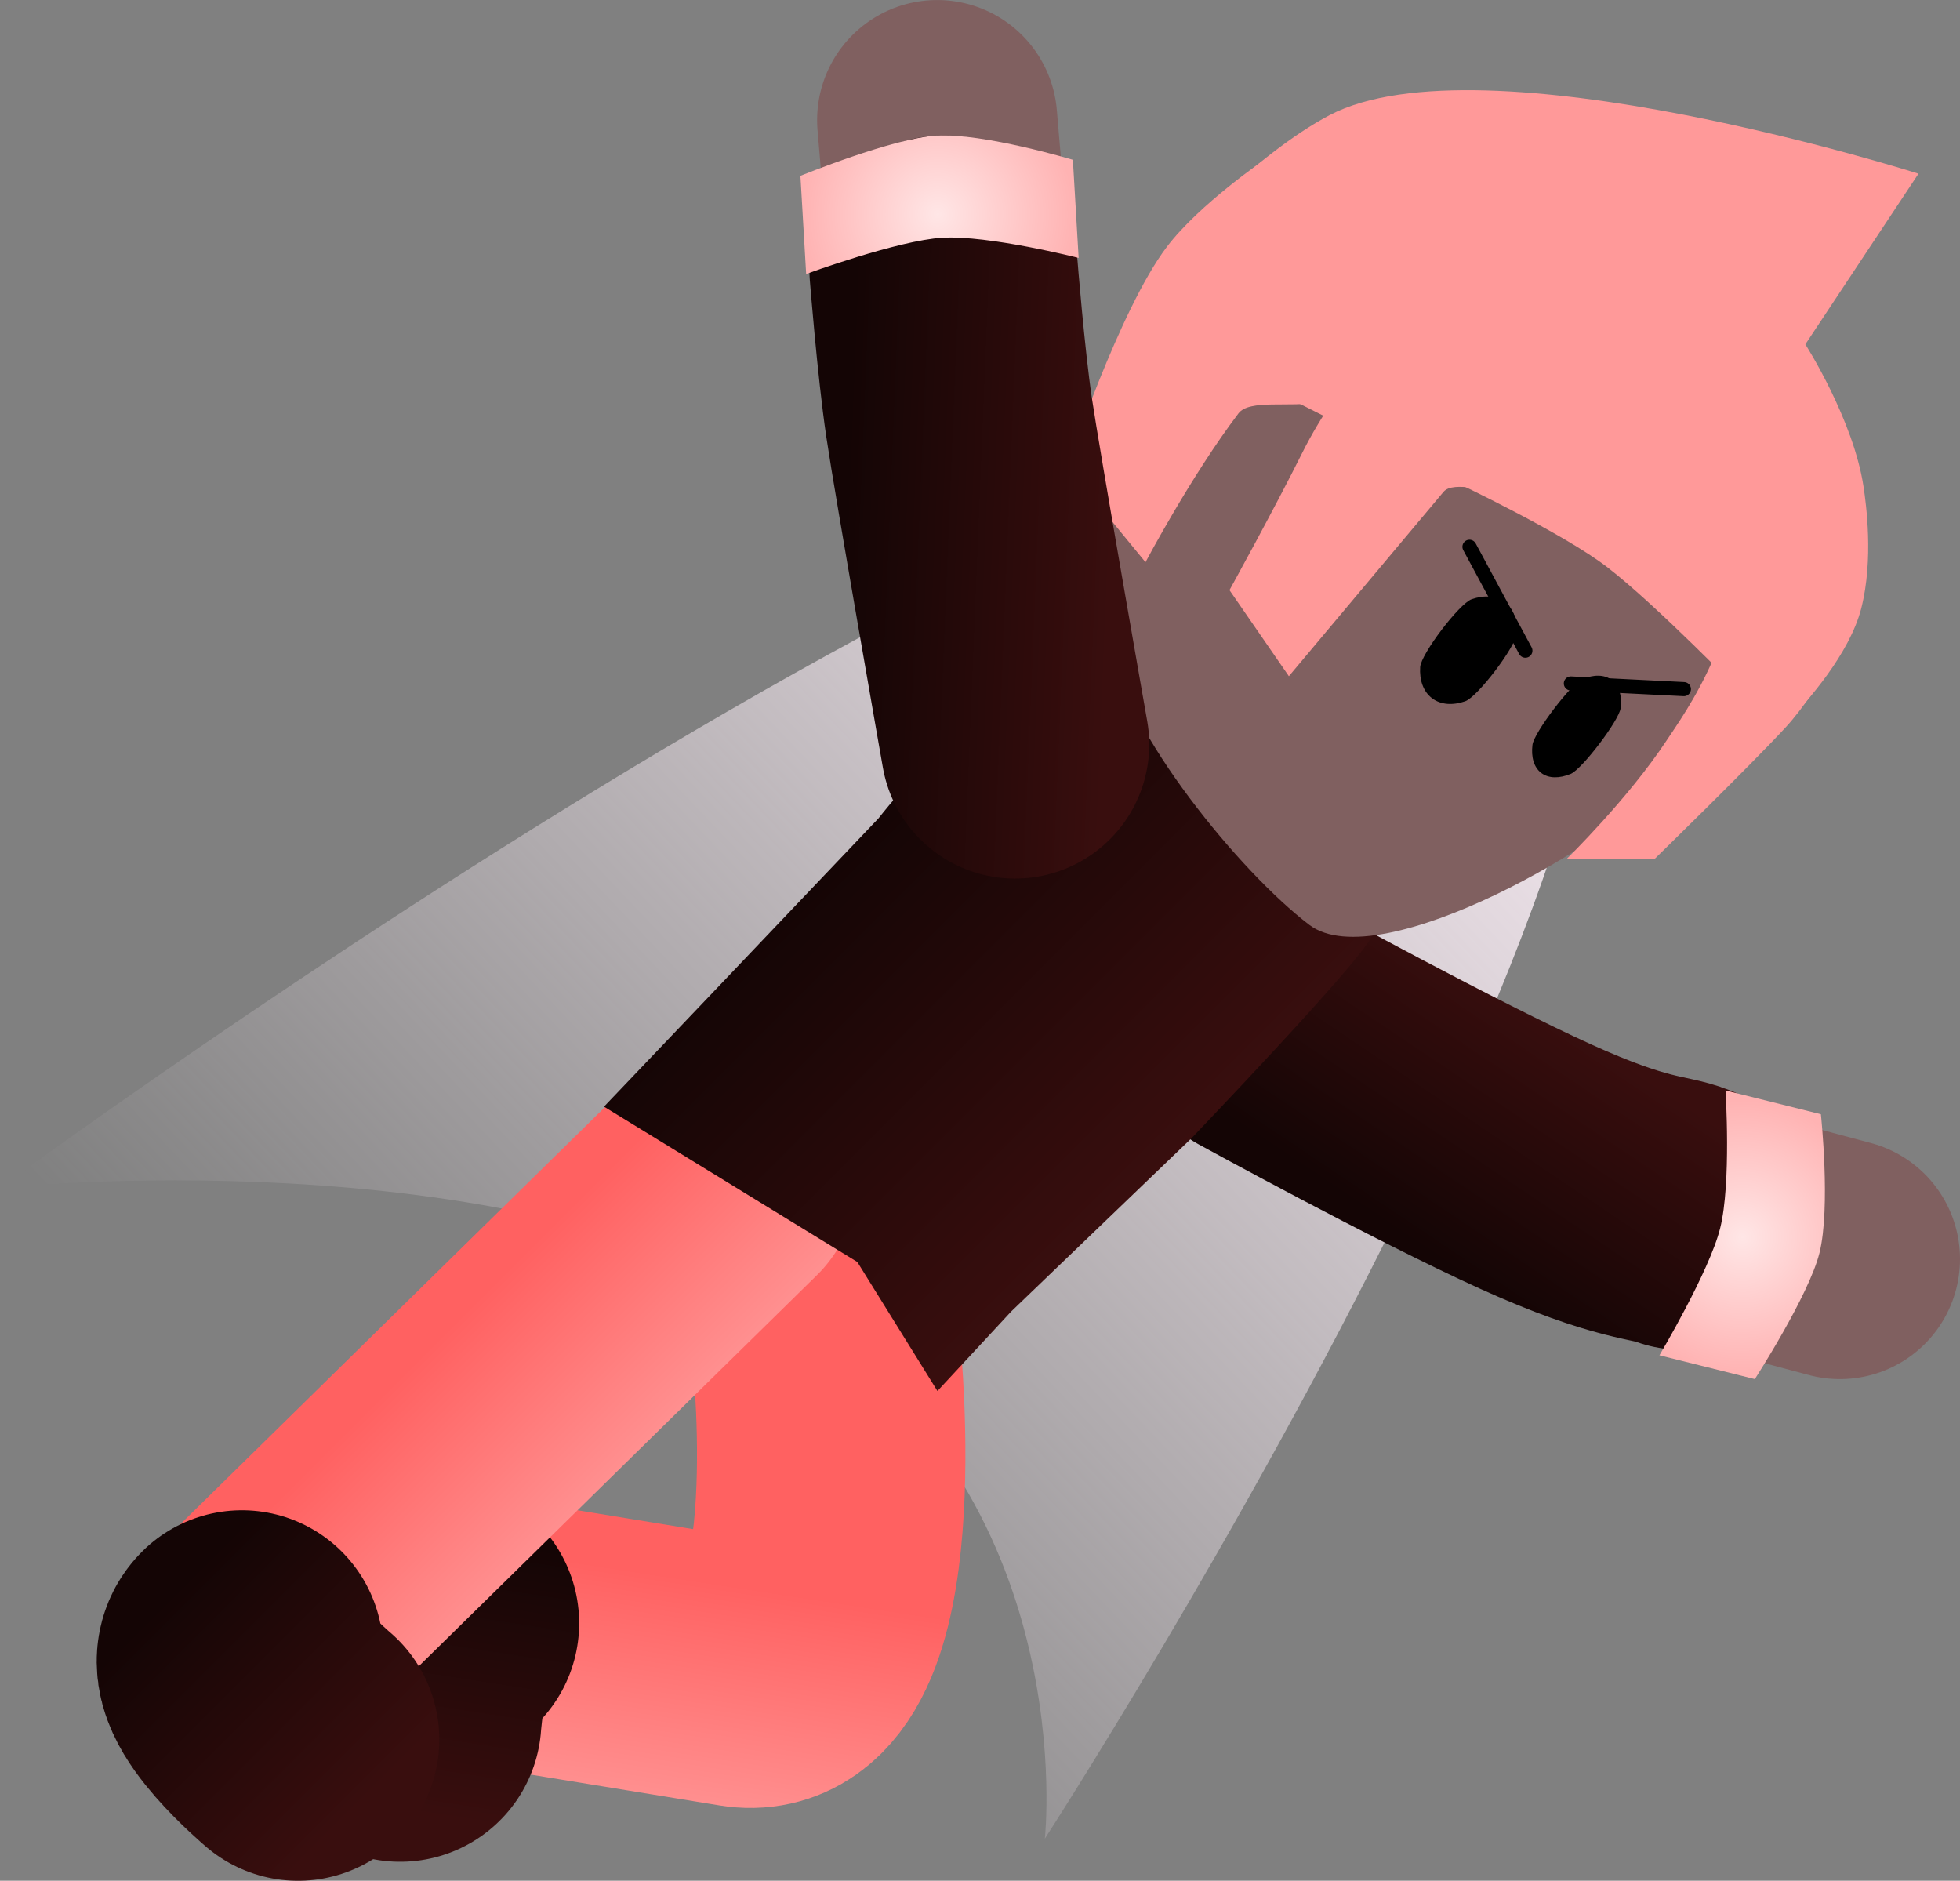 <svg version="1.1" xmlns="http://www.w3.org/2000/svg" xmlns:xlink="http://www.w3.org/1999/xlink" width="69.377" height="66.565" viewBox="0,0,69.377,66.565"><rect x="0" y="0" width="69.377" height="66.565" fill="#808080" stroke="none"/><defs><linearGradient x1="258.946" y1="160.829" x2="217.709" y2="199.941" gradientUnits="userSpaceOnUse" id="color-1"><stop offset="0" stop-color="#fff2fa"/><stop offset="1" stop-color="#fff2fa" stop-opacity="0"/></linearGradient><linearGradient x1="251.984" y1="186.884" x2="257.258" y2="179.021" gradientUnits="userSpaceOnUse" id="color-2"><stop offset="0" stop-color="#140505"/><stop offset="1" stop-color="#390e0e"/></linearGradient><radialGradient cx="264.172" cy="187.052" r="4.831" gradientUnits="userSpaceOnUse" id="color-3"><stop offset="0" stop-color="#ffe6e6"/><stop offset="1" stop-color="#ffb3b3"/></radialGradient><linearGradient x1="229.815" y1="199.584" x2="228.373" y2="208.941" gradientUnits="userSpaceOnUse" id="color-4"><stop offset="0" stop-color="#ff6161"/><stop offset="1" stop-color="#ff9999"/></linearGradient><linearGradient x1="218.069" y1="197.514" x2="216.551" y2="207.364" gradientUnits="userSpaceOnUse" id="color-5"><stop offset="0" stop-color="#140505"/><stop offset="1" stop-color="#390e0e"/></linearGradient><linearGradient x1="217.129" y1="191.52" x2="223.823" y2="198.214" gradientUnits="userSpaceOnUse" id="color-6"><stop offset="0" stop-color="#ff6161"/><stop offset="1" stop-color="#ff9999"/></linearGradient><linearGradient x1="208.515" y1="199.77" x2="215.562" y2="206.817" gradientUnits="userSpaceOnUse" id="color-7"><stop offset="0" stop-color="#140505"/><stop offset="1" stop-color="#390e0e"/></linearGradient><linearGradient x1="231.978" y1="173.531" x2="243.337" y2="184.89" gradientUnits="userSpaceOnUse" id="color-8"><stop offset="0" stop-color="#140505"/><stop offset="1" stop-color="#390e0e"/></linearGradient><linearGradient x1="243.393" y1="157.174" x2="261.401" y2="170.844" gradientUnits="userSpaceOnUse" id="color-9"><stop offset="0" stop-color="#ffd499"/><stop offset="1" stop-color="#ffd599"/></linearGradient><linearGradient x1="232.431" y1="161.02" x2="241.891" y2="161.408" gradientUnits="userSpaceOnUse" id="color-10"><stop offset="0" stop-color="#140505"/><stop offset="1" stop-color="#390e0e"/></linearGradient><radialGradient cx="235.689" cy="150.853" r="4.831" gradientUnits="userSpaceOnUse" id="color-11"><stop offset="0" stop-color="#ffe6e6"/><stop offset="1" stop-color="#ffb3b3"/></radialGradient></defs><g transform="translate(-202.497,-143.27)"><g data-paper-data="{&quot;isPaintingLayer&quot;:true}" fill-rule="nonzero" stroke-linejoin="miter" stroke-miterlimit="10" stroke-dasharray="" stroke-dashoffset="0" style="mix-blend-mode: normal"><path d="M202.497,185.315c0,0 44.296,-32.587 54.509,-26.227c10.212,6.36 -17.526,49.259 -17.526,49.259c0,0 1.347,-12.219 -8.865,-18.579c-10.212,-6.36 -28.117,-4.453 -28.117,-4.453z" data-paper-data="{&quot;index&quot;:null}" fill="url(#color-1)" stroke="none" stroke-width="NaN" stroke-linecap="butt"/><path d="M267.624,187.831c0,0 -8.433,-2.214 -10.682,-3.204c-2.67,-1.175 -9.641,-5.073 -9.641,-5.073" fill="none" stroke="#806060" stroke-width="8.5" stroke-linecap="round"/><path d="M262.023,186.293c-0.764,-0.318 -1.713,-0.168 -5.163,-1.731c-3.576,-1.62 -9.642,-4.95 -9.642,-4.95" fill="none" stroke="url(#color-2)" stroke-width="9.5" stroke-linecap="round"/><path d="M264.611,192.08l-3.376,-0.842c0,0 1.769,-2.973 2.149,-4.496c0.399,-1.598 0.19,-4.878 0.19,-4.878l3.376,0.842c0,0 0.352,3.294 -0.051,4.912c-0.373,1.497 -2.287,4.462 -2.287,4.462z" fill="url(#color-3)" stroke="none" stroke-width="0" stroke-linecap="butt"/><g fill="none" stroke-linecap="round"><path d="M231.761,191.23c0,0 1.204,11.943 -3.044,11.249c-2.984,-0.487 -8.053,-1.315 -10.73,-1.752c-1.086,-0.177 -1.336,3.442 -1.336,3.442" stroke="url(#color-4)" stroke-width="9.5"/><path d="M216.661,204.163c0,0 0.25,-3.62 1.336,-3.442" stroke="url(#color-5)" stroke-width="10"/></g><g fill="none" stroke-linecap="round"><path d="M213.046,204.847c0,0 -2.772,-2.341 -1.986,-3.113c1.935,-1.901 5.599,-5.499 7.756,-7.618c3.071,-3.016 9.27,-9.105 9.27,-9.105" stroke="url(#color-6)" stroke-width="9.5"/><path d="M213.046,204.836c0,0 -2.772,-2.341 -1.986,-3.113" stroke="url(#color-7)" stroke-width="10"/></g><path d="M240.507,165.918c1.075,-0.542 2.191,1.718 2.191,1.718l6.591,6.591c0,0 2.231,1.23 1.743,2.216c-0.488,0.986 -6.358,7.11 -6.358,7.11l-6.386,6.136l-2.609,2.813l-2.835,-4.566l-8.967,-5.499l3.84,-4.028l5.875,-6.175c0,0 3.653,-4.668 6.916,-6.315z" fill="url(#color-8)" stroke="#001966" stroke-width="0" stroke-linecap="butt"/><g stroke-linecap="butt"><path d="M259.033,155.267c2.485,1.886 3.992,4.574 4.42,7.394c0.428,2.82 -0.221,5.771 -2.052,8.183c-1.621,2.135 -10.073,7.046 -12.558,5.16c-2.485,-1.886 -6.512,-6.869 -6.941,-9.688c-0.428,-2.82 -0.34,-6.731 1.491,-9.142c1.83,-2.411 4.498,-3.831 7.33,-4.176c2.831,-0.345 5.825,0.384 8.31,2.27z" fill="#806060" stroke="url(#color-9)" stroke-width="0"/><path d="M256.183,165.689c-0.029,0.462 -1.386,2.249 -1.823,2.401c-0.438,0.152 -0.864,0.129 -1.175,-0.108c-0.311,-0.236 -0.448,-0.64 -0.419,-1.103c0.029,-0.462 1.386,-2.249 1.823,-2.401c0.438,-0.152 0.864,-0.129 1.175,0.108c0.311,0.236 0.448,0.64 0.419,1.103z" data-paper-data="{&quot;index&quot;:null}" fill="#000000" stroke="none" stroke-width="1.301"/><path d="M259.861,168.335c-0.052,0.429 -1.366,2.159 -1.765,2.325c-0.4,0.166 -0.779,0.168 -1.044,-0.032c-0.264,-0.201 -0.364,-0.567 -0.311,-0.997c0.052,-0.429 1.366,-2.16 1.765,-2.325c0.4,-0.166 0.779,-0.168 1.044,0.032c0.264,0.201 0.364,0.567 0.311,0.997z" data-paper-data="{&quot;index&quot;:null}" fill="#000000" stroke="none" stroke-width="1.301"/><path d="M261.067,173.666l-3.108,-0.004c0,0 2.161,-2.11 3.529,-4.184c0.274,-0.416 1.077,-1.535 1.654,-2.892c0.794,-1.87 1.361,-4.037 1.361,-4.037l3.781,2.461c0,0 -1.325,2.643 -2.586,4.008c-1.261,1.365 -4.63,4.649 -4.63,4.649z" data-paper-data="{&quot;index&quot;:null}" fill="#ff9999" stroke="none" stroke-width="0"/><path d="M252.183,154.392l6.684,6.171c0,0 -1.294,0.055 -2.88,0.121c-0.733,0.031 -2.045,-0.423 -2.395,-0.006c-1.531,1.826 -5.473,6.525 -5.473,6.525l-2.103,-3.047c0,0 1.559,-2.819 2.584,-4.874c1.336,-2.678 3.582,-4.89 3.582,-4.89z" data-paper-data="{&quot;index&quot;:null}" fill="#ff9999" stroke="none" stroke-width="0"/><path d="M240.274,159.792c0,0 1.834,-5.557 3.528,-7.789c1.15,-1.515 3.504,-3.116 3.504,-3.116l7.04,7.72c0,0 -2.736,0.44 -5.152,0.898c-1.045,0.198 -2.472,-0.115 -2.859,0.395c-1.673,2.204 -3.292,5.268 -3.292,5.268z" fill="#ff9999" stroke="none" stroke-width="0"/><path d="M264.18,167.837c0,0 -3.036,-3.135 -4.776,-4.481c-1.576,-1.22 -5.396,-3.023 -5.396,-3.023l-8.98,-4.52l-1.222,-3.737c0,0 3.136,-3.36 5.752,-4.729c5.43,-2.842 20.846,2.071 20.846,2.071l-4.004,6.039c0,0 1.705,2.664 2.061,5.049c0.088,0.588 0.36,2.564 -0.082,4.292c-0.416,1.629 -1.931,3.307 -2.516,3.935z" fill="#ff9999" stroke="none" stroke-width="0"/></g><g data-paper-data="{&quot;index&quot;:null}"><path d="M238.624,169.277c0,0 -1.239,-7.243 -1.809,-10.933c-0.556,-3.597 -1.145,-10.823 -1.145,-10.823" fill="none" stroke="#806060" stroke-width="8.5" stroke-linecap="round"/><path d="M238.426,169.615c0,0 -1.695,-9.63 -1.983,-11.584c-0.288,-1.954 -0.546,-5.218 -0.546,-5.218" fill="none" stroke="url(#color-10)" stroke-width="9.5" stroke-linecap="round"/><path d="M230.829,149.494c0,0 3.267,-1.333 4.807,-1.424c1.665,-0.098 4.837,0.856 4.837,0.856l0.204,3.473c0,0 -3.185,-0.811 -4.829,-0.714c-1.567,0.092 -4.816,1.282 -4.816,1.282z" fill="url(#color-11)" stroke="none" stroke-width="0" stroke-linecap="butt"/></g><path d="M256.49,166.299l-1.979,-3.677" fill="none" stroke="#000000" stroke-width="0.5" stroke-linecap="round"/><path d="M262.1,167.66l-4,-0.2" fill="none" stroke="#000000" stroke-width="0.5" stroke-linecap="round"/></g></g></svg><!--rotationCenter:37.50296237161851:36.72961535140564-->